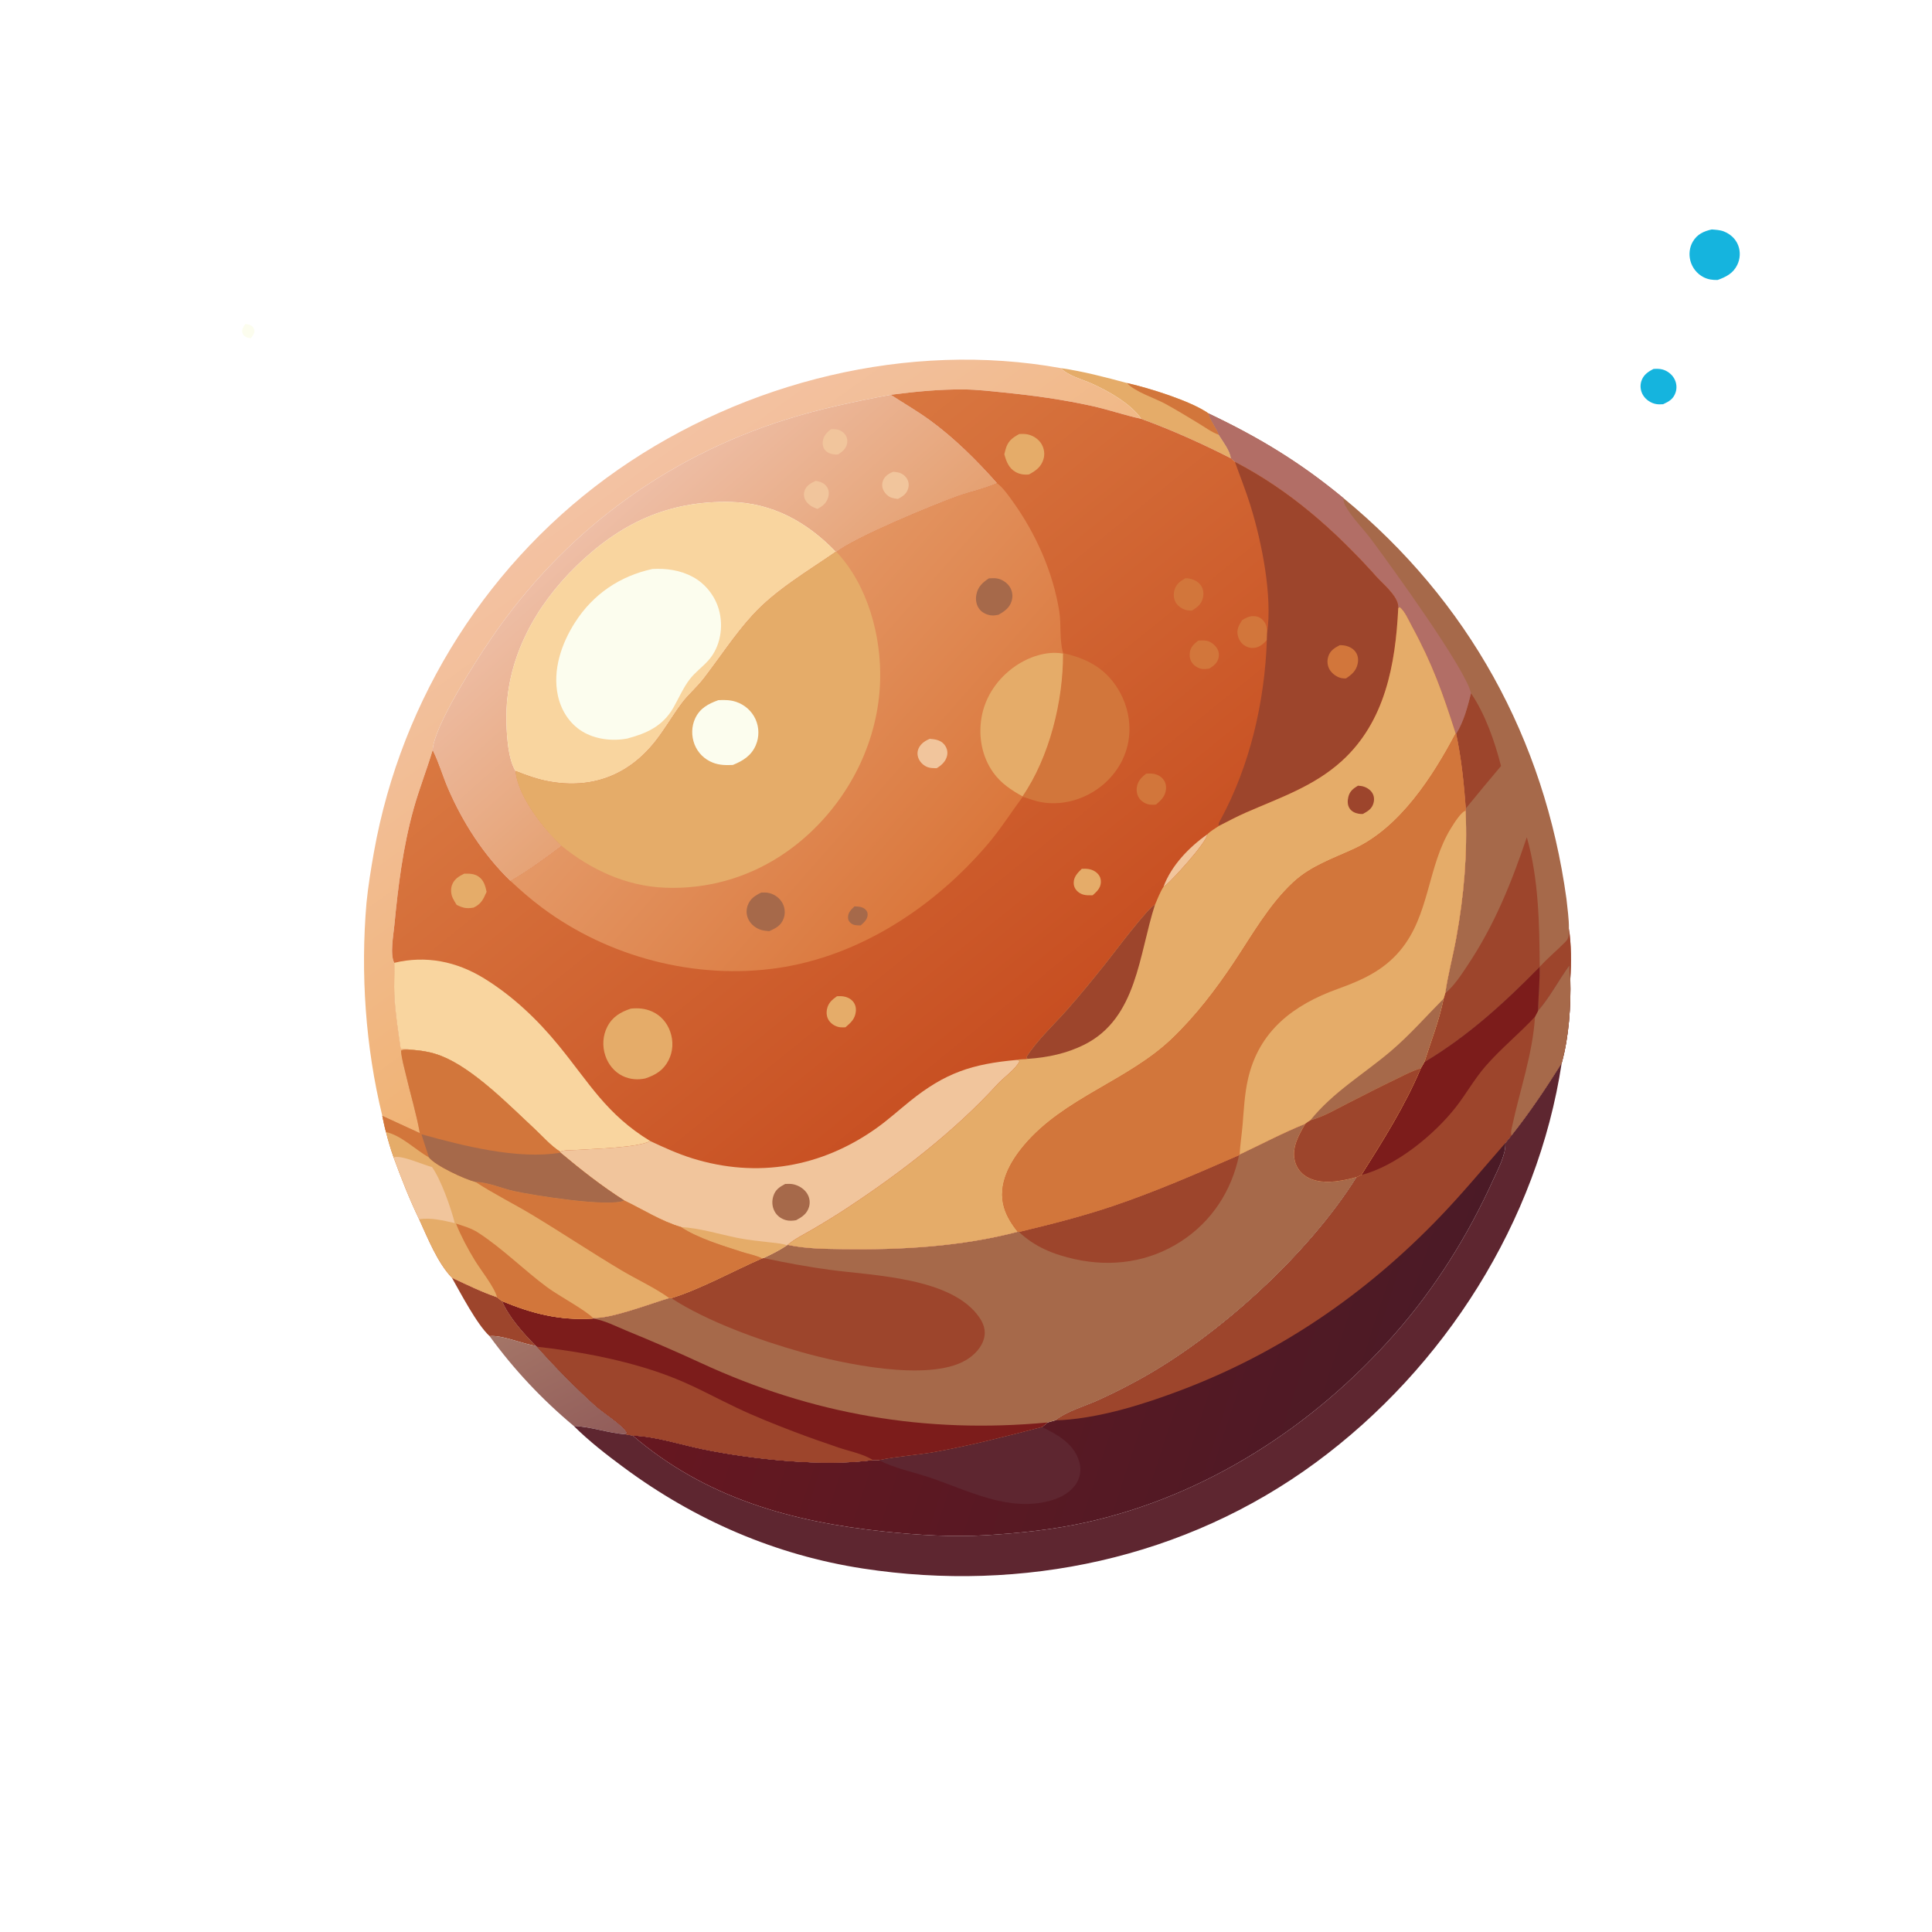 <?xml version="1.0" encoding="utf-8" ?>
<svg xmlns="http://www.w3.org/2000/svg" xmlns:xlink="http://www.w3.org/1999/xlink" width="1024" height="1024">
	<path fill="#FCFDEE" d="M130.02 171.725C130.983 171.816 132.161 172.026 133.012 172.512C134.059 173.111 134.708 173.998 134.831 175.216C134.988 176.778 133.788 178.136 132.919 179.305C132.102 179.182 131.128 179.034 130.384 178.646C129.303 178.082 128.609 177.219 128.388 176.008C128.108 174.474 129.259 172.961 130.02 171.725Z"/>
	<path fill="#15B4DE" d="M876.428 195.536C878.022 195.468 879.594 195.411 881.15 195.829C883.689 196.511 886.067 198.323 887.356 200.621C888.634 202.901 888.924 205.61 888.074 208.088C886.899 211.515 884.614 212.813 881.474 214.251C880.267 214.305 879.023 214.377 877.827 214.169C874.996 213.676 872.322 211.885 870.833 209.417C869.521 207.242 869.166 204.555 869.912 202.125C870.937 198.79 873.447 197.025 876.428 195.536Z"/>
	<path fill="#15B4DE" d="M907.243 121.617C909.377 121.786 911.632 121.873 913.645 122.66C917.127 124.023 919.984 126.606 921.307 130.142C922.549 133.46 922.329 137.224 920.786 140.404C918.607 144.893 914.843 146.791 910.393 148.384C907.733 148.471 905.249 148.135 902.858 146.888C899.441 145.107 896.94 141.97 895.945 138.248C895.032 134.835 895.447 131.089 897.258 128.032C899.567 124.135 902.983 122.573 907.243 121.617Z"/>
	<path fill="#E5AC69" d="M562.343 195.127C574.105 196.809 585.854 199.932 597.322 203.008C608.716 205.564 631.242 212.518 640.535 219.118C641.582 223.193 644.639 226.471 646.028 230.452C648.245 233.99 651.98 238.799 652.477 242.94C637.138 235.106 621.117 227.912 604.94 222.01C599.238 213.894 587.317 207.167 578.439 203.219C573.557 201.047 565.955 199.097 562.343 195.127Z"/>
	<path fill="#D2763B" d="M597.322 203.008C608.716 205.564 631.242 212.518 640.535 219.118C641.582 223.193 644.639 226.471 646.028 230.452C642.242 229.128 638.645 226.447 635.216 224.366C629.447 220.864 623.641 217.324 617.724 214.076C612.111 210.996 601.327 207.618 597.322 203.008Z"/>
	<defs>
		<linearGradient id="gradient_0" gradientUnits="userSpaceOnUse" x1="432.332" y1="445.991" x2="303.312" y2="267.208">
			<stop offset="0" stop-color="#F0B375"/>
			<stop offset="1" stop-color="#F3C2A3"/>
		</linearGradient>
	</defs>
	<path fill="url(#gradient_0)" d="M194.243 478.549C195.165 469.504 196.604 460.551 198.2 451.603C212.768 369.902 259.452 296.325 327.72 248.843C394.785 202.197 481.474 180.53 562.343 195.127C565.955 199.097 573.557 201.047 578.439 203.219C587.317 207.167 599.238 213.894 604.94 222.01C596.226 220.123 587.69 217.154 578.945 215.215C563.312 211.748 547.807 209.613 531.899 208.019C524.904 207.318 517.866 206.469 510.83 206.409C497.872 206.297 484.934 207.578 472.105 209.251C453.083 212.801 434.399 216.704 415.935 222.555C351.91 242.846 298.549 282.603 260.633 337.989C252.412 349.997 230.057 384.548 229.316 397.548C226.196 408.02 222.141 418.193 219.216 428.72C213.577 449.009 211.02 469.511 209.018 490.418C208.539 495.416 206.588 505.944 208.953 510.323L208.98 511.044C209.129 516.433 208.739 521.825 208.998 527.273C209.451 536.763 210.968 546.408 212.348 555.808C213.676 555.871 215.76 555.714 216.883 556.357C215.372 556.361 213.881 556.119 212.544 556.878C212.866 561.141 214.141 565.439 215.113 569.594C217.516 579.867 220.649 590.182 222.515 600.549L202.622 591.416C193.712 554.865 191.032 515.984 194.243 478.549Z"/>
	<path fill="#A6694A" d="M640.535 219.118C667.264 231.81 689.06 244.972 712.02 263.974C778.22 318.405 818.56 391.536 830.249 476.381C830.77 481.595 831.636 486.999 831.553 492.237C832.848 500.459 832.842 510.506 832.298 518.795C831.789 516.429 831.783 514.208 831.775 511.804C826.071 519.654 821.542 528.531 815.16 535.841C815.363 528.08 816.151 520.346 816.014 512.576C797.085 531.794 778.147 549.132 754.904 563.01C758.515 551.672 762.729 541.099 765.136 529.348L766.006 526.434C767.408 516.576 770.073 506.881 771.848 497.076C775.933 474.515 777.822 452.608 776.794 429.705L776.902 428.499C775.898 415.143 774.592 402.061 771.787 388.943L771.542 388.829C764.537 366.974 759.266 352.02 748.205 331.694C746.607 328.757 744.502 323.799 741.825 321.784L741.101 322.398C741.092 321.444 741.071 320.506 740.772 319.59C739.062 314.357 733.28 309.798 729.65 305.75C707.686 281.256 683.855 260.022 654.529 244.783L652.477 242.94C651.98 238.799 648.245 233.99 646.028 230.452C644.639 226.471 641.582 223.193 640.535 219.118Z"/>
	<path fill="#9D452C" d="M779.666 367.438C787.257 378.579 792.246 393.034 795.578 405.997C789.314 413.467 783.051 420.934 776.902 428.499C775.898 415.143 774.592 402.061 771.787 388.943C775.856 382.351 777.792 374.875 779.666 367.438Z"/>
	<path fill="#B26E66" d="M640.535 219.118C667.264 231.81 689.06 244.972 712.02 263.974C712.131 265.424 712.258 266.644 712.975 267.932C716.608 274.459 722.578 280.215 727.043 286.232C736.916 299.541 776.824 354.438 779.666 367.438C777.792 374.875 775.856 382.351 771.787 388.943L771.542 388.829C764.537 366.974 759.266 352.02 748.205 331.694C746.607 328.757 744.502 323.799 741.825 321.784L741.101 322.398C741.092 321.444 741.071 320.506 740.772 319.59C739.062 314.357 733.28 309.798 729.65 305.75C707.686 281.256 683.855 260.022 654.529 244.783L652.477 242.94C651.98 238.799 648.245 233.99 646.028 230.452C644.639 226.471 641.582 223.193 640.535 219.118Z"/>
	<path fill="#9D452C" d="M766.006 526.434C770.782 522.516 774.601 516.529 778.001 511.415C792.187 490.079 801.088 467.949 809.24 443.763C815.531 465.609 815.918 489.867 816.076 512.438C820.4 507.702 825.238 503.719 829.728 499.195C831.822 497.084 831.495 495.065 831.553 492.237C832.848 500.459 832.842 510.506 832.298 518.795C831.789 516.429 831.783 514.208 831.775 511.804C826.071 519.654 821.542 528.531 815.16 535.841C815.363 528.08 816.151 520.346 816.014 512.576C797.085 531.794 778.147 549.132 754.904 563.01C758.515 551.672 762.729 541.099 765.136 529.348L766.006 526.434Z"/>
	<defs>
		<linearGradient id="gradient_1" gradientUnits="userSpaceOnUse" x1="402.492" y1="365.432" x2="320.579" y2="273.03">
			<stop offset="0" stop-color="#E5A172"/>
			<stop offset="1" stop-color="#EEBEA6"/>
		</linearGradient>
	</defs>
	<path fill="url(#gradient_1)" d="M229.316 397.548C230.057 384.548 252.412 349.997 260.633 337.989C298.549 282.603 351.91 242.846 415.935 222.555C434.399 216.704 453.083 212.801 472.105 209.251C479.001 213.737 486.179 217.883 492.829 222.723C505.783 232.151 517.706 244.039 528.307 256C521.531 259.009 514.339 260.43 507.395 262.922C494.515 267.546 452.773 284.785 443.314 292.49L442.979 292.48C427.726 276.66 409.365 266.458 386.956 266.041C354.148 265.431 328.976 277.208 305.616 299.858C284.027 320.791 268.78 348.251 268.411 378.826C268.314 386.855 268.919 401.791 273.257 408.663C274.191 421.753 288.305 439.775 297.596 448.277C289.026 454.677 279.784 461.532 270.496 466.827C256.32 453.071 245.312 436.003 237.475 417.873C234.667 411.376 232.733 404.423 229.591 398.088L229.316 397.548Z"/>
	<path fill="#F1C59C" d="M440.406 227.479C441.283 227.461 442.167 227.433 443.041 227.533C444.909 227.745 446.766 228.754 447.904 230.264C448.924 231.618 449.295 233.271 448.996 234.936C448.481 237.804 446.528 239.339 444.23 240.86C443.731 240.907 443.77 240.914 443.172 240.903C441.011 240.863 438.787 240.301 437.333 238.593C436.264 237.338 435.884 235.656 436.08 234.041C436.451 230.988 438.121 229.34 440.406 227.479Z"/>
	<path fill="#F1C59C" d="M432.259 254.89C432.952 254.978 432.952 254.962 433.73 255.145C435.651 255.596 437.424 256.603 438.448 258.337C439.466 260.059 439.47 262.092 438.838 263.952C437.85 266.861 435.911 268.33 433.298 269.727C430.595 268.856 427.974 267.378 426.704 264.723C425.958 263.163 425.906 261.439 426.539 259.829C427.56 257.235 429.873 256.007 432.259 254.89Z"/>
	<path fill="#F1C59C" d="M473.445 250.044C474.306 250.13 475.178 250.216 476.024 250.4C477.953 250.819 479.677 252.02 480.705 253.711C481.689 255.33 481.859 257.122 481.342 258.934C480.534 261.768 478.41 263.136 475.948 264.453C474.893 264.304 473.793 264.169 472.768 263.87C470.903 263.326 469.171 261.68 468.305 259.975C467.427 258.247 467.328 256.474 468.039 254.661C468.957 252.321 471.196 250.875 473.445 250.044Z"/>
	<path fill="#F9D59F" d="M273.257 408.663C268.919 401.791 268.314 386.855 268.411 378.826C268.78 348.251 284.027 320.791 305.616 299.858C328.976 277.208 354.148 265.431 386.956 266.041C409.365 266.458 427.726 276.66 442.979 292.48C428.23 302.681 411.143 312.678 398.974 325.973C389.335 336.504 381.641 348.503 372.941 359.77C369.355 364.414 364.774 368.216 361.269 372.932C356.314 379.599 352.194 386.922 346.986 393.402C332.675 411.206 313.443 418.281 290.877 414.151C284.741 413.028 279.033 410.94 273.257 408.663Z"/>
	<path fill="#FCFDEE" d="M345.751 301.584C353.032 301.127 360.644 302.221 367.122 305.721C373.846 309.355 378.911 315.724 381.01 323.071C383.602 332.145 381.849 342.857 375.486 349.995C372.357 353.506 368.377 356.353 365.521 360.093C361.95 364.767 359.728 370.216 356.794 375.272C351.221 384.873 342.766 388.715 332.445 391.445C324.497 392.936 315.443 391.899 308.488 387.594C301.731 383.412 297.363 376.381 295.7 368.711C292.767 355.179 297.574 341.104 304.858 329.764C314.405 314.903 328.553 305.323 345.751 301.584Z"/>
	<path fill="#9D452C" d="M239.5 677.21C247.372 680.881 255.221 684.759 263.458 687.565L266.142 689.654C269.828 698.197 277.48 706.726 284.013 713.321C276.804 712.27 266.142 707.506 259.475 708.156C252.795 702.046 244.101 685.295 239.5 677.21Z"/>
	<defs>
		<linearGradient id="gradient_2" gradientUnits="userSpaceOnUse" x1="313.723" y1="767.953" x2="278.277" y2="699.547">
			<stop offset="0" stop-color="#925D5A"/>
			<stop offset="1" stop-color="#A47567"/>
		</linearGradient>
	</defs>
	<path fill="url(#gradient_2)" d="M259.475 708.156C266.142 707.506 276.804 712.27 284.013 713.321L284.593 713.787C294.5 724.904 304.856 735.462 315.941 745.413C319.699 748.787 330.475 755.517 332.342 759.535L331.677 760.209C322.339 759.576 313.523 756.183 304.115 755.8C287.332 741.787 272.342 725.852 259.475 708.156Z"/>
	<path fill="#5E2630" d="M827.735 563.442C814.973 647.46 765.578 725.005 697.394 775.171C628.217 826.068 541.984 844.312 457.513 831.374C411.058 824.258 368.374 805.715 330.648 777.822C321.445 771.017 312.245 763.882 304.115 755.8C313.523 756.183 322.339 759.576 331.677 760.209C332.907 760.408 334.119 760.622 335.337 760.885C373.836 793.853 419.032 806.534 468.652 811.742C486.634 813.63 504.901 814.793 522.973 813.672C540.584 812.58 558.175 810.755 575.426 806.942C639.142 792.859 696.188 755.938 739.07 707.239C760.674 682.705 777.915 655.094 791.403 625.366C793.883 619.9 798.233 611.872 797.853 605.846L801.113 601.803C810.855 589.523 819.413 576.717 827.735 563.442Z"/>
	<defs>
		<linearGradient id="gradient_3" gradientUnits="userSpaceOnUse" x1="749.4" y1="752.409" x2="381.602" y2="631.205">
			<stop offset="0" stop-color="#4B1A26"/>
			<stop offset="1" stop-color="#661720"/>
		</linearGradient>
	</defs>
	<path fill="url(#gradient_3)" d="M831.775 511.804C831.783 514.208 831.789 516.429 832.298 518.795C832.665 533.161 831.581 549.588 827.735 563.442C819.413 576.717 810.855 589.523 801.113 601.803L797.853 605.846C798.233 611.872 793.883 619.9 791.403 625.366C777.915 655.094 760.674 682.705 739.07 707.239C696.188 755.938 639.142 792.859 575.426 806.942C558.175 810.755 540.584 812.58 522.973 813.672C504.901 814.793 486.634 813.63 468.652 811.742C419.032 806.534 373.836 793.853 335.337 760.885C347.853 761.351 360.741 765.728 372.986 768.221C398.842 773.483 436.524 777.45 462.638 773.872L465.867 773.888C475.697 771.83 486.064 771.273 496.006 769.469C514.957 766.032 533.651 761.184 552.286 756.348C553.334 755.617 554.318 754.742 555.316 753.942L559.552 752.731C565.644 747.981 574.672 745.496 581.726 742.331C589.098 739.024 596.352 735.354 603.441 731.479C645.717 708.363 693.562 664.721 719.109 623.844L721.535 622.762C733.118 604.359 744.572 586.325 753.045 566.233L754.904 563.01C778.147 549.132 797.085 531.794 816.014 512.576C816.151 520.346 815.363 528.08 815.16 535.841C821.542 528.531 826.071 519.654 831.775 511.804Z"/>
	<path fill="#5E2630" d="M552.286 756.348C560.392 760.334 568.785 764.884 571.826 774.084C573.064 777.829 572.881 781.815 571.015 785.322C568.17 790.668 562.436 793.794 556.785 795.366C534.43 801.585 513.254 789.98 492.632 783.069C483.787 780.105 474.144 778.289 465.867 773.888C475.697 771.83 486.064 771.273 496.006 769.469C514.957 766.032 533.651 761.184 552.286 756.348Z"/>
	<path fill="#9D452C" d="M831.775 511.804C831.783 514.208 831.789 516.429 832.298 518.795C832.665 533.161 831.581 549.588 827.735 563.442C819.413 576.717 810.855 589.523 801.113 601.803L797.853 605.846C786.321 619.053 775.053 632.655 762.891 645.283C723.863 685.808 678.508 716.972 625.844 736.873C606.44 744.206 584.243 751.196 563.42 752.64C562.124 752.73 560.851 752.76 559.552 752.731C565.644 747.981 574.672 745.496 581.726 742.331C589.098 739.024 596.352 735.354 603.441 731.479C645.717 708.363 693.562 664.721 719.109 623.844L721.535 622.762C733.118 604.359 744.572 586.325 753.045 566.233L754.904 563.01C778.147 549.132 797.085 531.794 816.014 512.576C816.151 520.346 815.363 528.08 815.16 535.841C821.542 528.531 826.071 519.654 831.775 511.804Z"/>
	<path fill="#A6694A" d="M831.775 511.804C831.783 514.208 831.789 516.429 832.298 518.795C832.665 533.161 831.581 549.588 827.735 563.442C819.413 576.717 810.855 589.523 801.113 601.803C800.561 600.318 801.176 598.268 801.502 596.746C805.649 577.404 812.307 558.796 813.597 538.853L815.16 535.841C821.542 528.531 826.071 519.654 831.775 511.804Z"/>
	<path fill="#7C1C1B" d="M816.014 512.576C816.151 520.346 815.363 528.08 815.16 535.841L813.597 538.853C805.161 547.975 795.373 555.841 787.246 565.231C781.464 571.911 777.141 579.711 771.729 586.668C760.351 601.296 739.829 618.172 721.535 622.762C733.118 604.359 744.572 586.325 753.045 566.233L754.904 563.01C778.147 549.132 797.085 531.794 816.014 512.576Z"/>
	<path fill="#A6694A" d="M657.023 611.89C668.682 606.386 679.889 600.431 691.879 595.6C688.426 601.559 684.579 608.125 686.315 615.3C687.175 618.857 689.416 621.832 692.554 623.704C700.183 628.256 711.046 626.028 719.109 623.844C693.562 664.721 645.717 708.363 603.441 731.479C596.352 735.354 589.098 739.024 581.726 742.331C574.672 745.496 565.644 747.981 559.552 752.731L555.316 753.942C554.318 754.742 553.334 755.617 552.286 756.348C533.651 761.184 514.957 766.032 496.006 769.469C486.064 771.273 475.697 771.83 465.867 773.888L462.638 773.872C436.524 777.45 398.842 773.483 372.986 768.221C360.741 765.728 347.853 761.351 335.337 760.885C334.119 760.622 332.907 760.408 331.677 760.209L332.342 759.535C330.475 755.517 319.699 748.787 315.941 745.413C304.856 735.462 294.5 724.904 284.593 713.787L284.013 713.321C277.48 706.726 269.828 698.197 266.142 689.654C282.187 696.28 296.616 699.94 314.065 698.874L314.266 698.485C323.377 699.199 345.046 690.851 354.704 687.99L355.788 688.051C371.093 683.378 388.899 673.527 403.956 666.946L404.686 666.79C408.944 664.788 413.218 662.636 417.132 660.019L417.478 659.803C426.927 661.863 437.1 661.925 446.74 662.073C477.54 662.546 509.55 660.716 539.459 652.855L540.089 652.965C556.867 648.93 573.516 644.738 589.887 639.211C612.574 631.551 634.788 621.85 656.725 612.264L657.023 611.89Z"/>
	<path fill="#9D452C" d="M656.725 612.264C652.782 631.144 642.35 647.316 626.009 657.926C609.079 668.92 589.37 671.696 569.804 667.411C558.657 664.971 548.456 660.925 540.089 652.965C556.867 648.93 573.516 644.738 589.887 639.211C612.574 631.551 634.788 621.85 656.725 612.264Z"/>
	<path fill="#9D452C" d="M404.686 666.79C416.507 669.284 428.166 671.489 440.15 673.082C463.37 676.167 504.71 677.118 519.157 698.385C521.299 701.538 522.524 705.084 521.663 708.895C520.487 714.099 516.407 718.284 511.936 720.914C492.003 732.637 446.262 722.707 424.594 716.597C402.69 710.421 374.843 700.439 355.788 688.051C371.093 683.378 388.899 673.527 403.956 666.946L404.686 666.79Z"/>
	<path fill="#7C1C1B" d="M266.142 689.654C282.187 696.28 296.616 699.94 314.065 698.874C319.942 699.554 326.64 703.079 332.133 705.323C345.453 710.766 358.502 716.409 371.561 722.439C430.634 749.715 490.477 759.992 555.316 753.942C554.318 754.742 553.334 755.617 552.286 756.348C533.651 761.184 514.957 766.032 496.006 769.469C486.064 771.273 475.697 771.83 465.867 773.888L462.638 773.872C436.524 777.45 398.842 773.483 372.986 768.221C360.741 765.728 347.853 761.351 335.337 760.885C334.119 760.622 332.907 760.408 331.677 760.209L332.342 759.535C330.475 755.517 319.699 748.787 315.941 745.413C304.856 735.462 294.5 724.904 284.593 713.787L284.013 713.321C277.48 706.726 269.828 698.197 266.142 689.654Z"/>
	<path fill="#9D452C" d="M284.593 713.787C308.807 716.489 335.633 721.616 358.252 730.801C369.281 735.28 379.807 741.1 390.559 746.196C400.417 750.869 410.566 754.905 420.757 758.787C428.617 761.781 436.563 764.583 444.533 767.272C450.133 769.162 457.708 770.622 462.638 773.872C436.524 777.45 398.842 773.483 372.986 768.221C360.741 765.728 347.853 761.351 335.337 760.885C334.119 760.622 332.907 760.408 331.677 760.209L332.342 759.535C330.475 755.517 319.699 748.787 315.941 745.413C304.856 735.462 294.5 724.904 284.593 713.787Z"/>
	<defs>
		<linearGradient id="gradient_4" gradientUnits="userSpaceOnUse" x1="564.907" y1="541.552" x2="362.949" y2="292.068">
			<stop offset="0" stop-color="#C74E21"/>
			<stop offset="1" stop-color="#D97841"/>
		</linearGradient>
	</defs>
	<path fill="url(#gradient_4)" d="M472.105 209.251C484.934 207.578 497.872 206.297 510.83 206.409C517.866 206.469 524.904 207.318 531.899 208.019C547.807 209.613 563.312 211.748 578.945 215.215C587.69 217.154 596.226 220.123 604.94 222.01C621.117 227.912 637.138 235.106 652.477 242.94L654.529 244.783C683.855 260.022 707.686 281.256 729.65 305.75C733.28 309.798 739.062 314.357 740.772 319.59C741.071 320.506 741.092 321.444 741.101 322.398L741.825 321.784C744.502 323.799 746.607 328.757 748.205 331.694C759.266 352.02 764.537 366.974 771.542 388.829L771.787 388.943C774.592 402.061 775.898 415.143 776.902 428.499L776.794 429.705C777.822 452.608 775.933 474.515 771.848 497.076C770.073 506.881 767.408 516.576 766.006 526.434L765.136 529.348C762.729 541.099 758.515 551.672 754.904 563.01L753.045 566.233C744.572 586.325 733.118 604.359 721.535 622.762L719.109 623.844C711.046 626.028 700.183 628.256 692.554 623.704C689.416 621.832 687.175 618.857 686.315 615.3C684.579 608.125 688.426 601.559 691.879 595.6C679.889 600.431 668.682 606.386 657.023 611.89L656.725 612.264C634.788 621.85 612.574 631.551 589.887 639.211C573.516 644.738 556.867 648.93 540.089 652.965L539.459 652.855C509.55 660.716 477.54 662.546 446.74 662.073C437.1 661.925 426.927 661.863 417.478 659.803L417.132 660.019C413.218 662.636 408.944 664.788 404.686 666.79L403.956 666.946C388.899 673.527 371.093 683.378 355.788 688.051L354.704 687.99C345.046 690.851 323.377 699.199 314.266 698.485L314.065 698.874C296.616 699.94 282.187 696.28 266.142 689.654L263.458 687.565C255.221 684.759 247.372 680.881 239.5 677.21C231.879 669.259 226.737 656.256 222.18 646.267C217.015 635.541 212.737 624.613 208.633 613.444C207.022 609.004 205.76 604.576 204.59 600.008C203.791 597.202 203.253 594.266 202.622 591.416L222.515 600.549C220.649 590.182 217.516 579.867 215.113 569.594C214.141 565.439 212.866 561.141 212.544 556.878C213.881 556.119 215.372 556.361 216.883 556.357C215.76 555.714 213.676 555.871 212.348 555.808C210.968 546.408 209.451 536.763 208.998 527.273C208.739 521.825 209.129 516.433 208.98 511.044L208.953 510.323C206.588 505.944 208.539 495.416 209.018 490.418C211.02 469.511 213.577 449.009 219.216 428.72C222.141 418.193 226.196 408.02 229.316 397.548L229.591 398.088C232.733 404.423 234.667 411.376 237.475 417.873C245.312 436.003 256.32 453.071 270.496 466.827C279.784 461.532 289.026 454.677 297.596 448.277C288.305 439.775 274.191 421.753 273.257 408.663C279.033 410.94 284.741 413.028 290.877 414.151C313.443 418.281 332.675 411.206 346.986 393.402C352.194 386.922 356.314 379.599 361.269 372.932C364.774 368.216 369.355 364.414 372.941 359.77C381.641 348.503 389.335 336.504 398.974 325.973C411.143 312.678 428.23 302.681 442.979 292.48L443.314 292.49C452.773 284.785 494.515 267.546 507.395 262.922C514.339 260.43 521.531 259.009 528.307 256C517.706 244.039 505.783 232.151 492.829 222.723C486.179 217.883 479.001 213.737 472.105 209.251Z"/>
	<path fill="#F1C59C" d="M639.95 442.181C639.27 446.847 621.815 465.893 617.799 469.24C617.28 469.672 617.196 469.698 616.689 469.988C620.773 458.78 630.356 448.907 639.95 442.181Z"/>
	<path fill="#E5AC69" d="M573.364 460.487C573.937 460.465 574.509 460.447 575.083 460.452C577.676 460.477 580.118 461.228 581.918 463.193C583.059 464.44 583.581 465.995 583.481 467.678C583.297 470.792 581.353 472.526 579.169 474.498L578.606 474.523C575.643 474.635 573.041 474.412 570.83 472.193C569.663 471.022 569.064 469.556 569.082 467.907C569.119 464.653 571.173 462.614 573.364 460.487Z"/>
	<path fill="#D2763B" d="M635.077 339.525C636.513 339.465 638.102 339.39 639.524 339.616C641.447 339.922 643.53 341.536 644.666 343.062C645.847 344.65 646.289 346.495 645.915 348.442C645.363 351.31 643.369 352.864 641.027 354.334C639.822 354.558 638.473 354.692 637.248 354.557C635.338 354.346 633.299 353.17 632.106 351.677C630.835 350.085 630.362 348.044 630.603 346.04C630.971 342.988 632.777 341.337 635.077 339.525Z"/>
	<path fill="#E5AC69" d="M443.622 528.026C444.254 527.997 444.875 527.971 445.507 527.988C447.924 528.05 450.325 528.815 451.977 530.666C453.287 532.133 453.787 534.027 453.621 535.965C453.277 539.978 450.979 542.051 448.104 544.483C447.24 544.52 446.358 544.563 445.495 544.49C443.192 544.296 440.752 542.903 439.429 541.011C438.174 539.216 437.891 537.02 438.313 534.903C438.97 531.613 440.988 529.869 443.622 528.026Z"/>
	<path fill="#D2763B" d="M607.522 410.028C608.187 409.995 608.842 409.967 609.508 409.975C612.114 410.007 614.551 410.777 616.325 412.786C617.654 414.29 618.173 416.214 618.009 418.193C617.695 421.988 615.45 424.116 612.702 426.444C611.783 426.502 610.858 426.572 609.938 426.508C607.726 426.355 605.578 425.244 604.161 423.535C602.747 421.831 602.246 419.603 602.531 417.433C602.979 414.026 604.924 412.049 607.522 410.028Z"/>
	<path fill="#D2763B" d="M628.218 306.516C628.924 306.501 628.939 306.482 629.75 306.569C632.269 306.841 634.972 308.117 636.459 310.22C637.83 312.159 638.092 314.51 637.585 316.791C636.82 320.228 634.642 321.773 631.825 323.606C631.053 323.602 630.269 323.617 629.502 323.5C627.061 323.128 624.599 321.61 623.281 319.512C622.041 317.541 621.869 315.18 622.433 312.957C623.263 309.687 625.418 308.119 628.218 306.516Z"/>
	<path fill="#D2763B" d="M658.311 328.719C660.139 327.585 661.977 326.572 664.186 326.553C666.079 326.537 667.853 327.113 669.185 328.507C671.338 330.761 671.562 332.635 671.593 335.677L671.469 339.175C670.173 340.795 668.42 342.313 666.437 342.999C664.349 343.721 662.09 343.51 660.158 342.44C658.064 341.279 656.734 339.355 656.122 337.069C655.239 333.77 656.626 331.465 658.311 328.719Z"/>
	<path fill="#E5AC69" d="M246.047 463.066C248.704 462.997 251.311 463.026 253.599 464.57C256.413 466.47 257.237 469.521 257.909 472.663C256.193 476.636 255.013 479.175 250.975 481.072C247.129 481.666 245.545 481.306 242.046 479.615C241.3 478.441 240.538 477.232 239.948 475.971C238.987 473.921 238.795 471.173 239.584 469.039C240.715 465.982 243.239 464.397 246.047 463.066Z"/>
	<path fill="#E5AC69" d="M540.176 230.056C541.748 229.966 543.348 229.924 544.894 230.287C547.815 230.972 550.575 232.835 552.085 235.45C553.469 237.848 553.848 240.704 553.065 243.367C551.854 247.486 549.004 249.496 545.394 251.462C542.938 251.767 540.562 251.397 538.371 250.209C534.688 248.212 533.338 244.542 532.312 240.757C532.501 239.93 532.707 239.109 532.936 238.291C534.173 233.872 536.289 232.218 540.176 230.056Z"/>
	<path fill="#E5AC69" d="M334.301 534.607C338.287 534.157 342.069 534.515 345.762 536.191C350.269 538.237 353.54 542.068 355.196 546.702C356.993 551.733 356.778 557.248 354.318 562.021C351.582 567.331 347.452 569.771 342.021 571.592C337.938 572.474 333.832 572.115 330.039 570.297C325.592 568.166 322.375 564.122 320.827 559.485C319.156 554.477 319.451 548.955 321.863 544.237C324.592 538.902 328.846 536.443 334.301 534.607Z"/>
	<path fill="#D2763B" d="M563.474 346.137C575.741 348.987 585.343 353.747 592.267 364.7C597.944 373.679 600.087 384.723 597.63 395.106C595.183 405.445 588.43 414.156 579.415 419.673C570.675 425.021 559.71 427.205 549.703 424.692C547.112 424.042 544.612 422.976 542.04 422.345L541.956 422.084C556.242 401.292 563.596 371.398 563.413 346.421L563.474 346.137Z"/>
	<path fill="#F9D59F" d="M208.953 510.323C225.763 506.268 242.002 509.574 256.622 518.586C271.783 527.931 284.842 540.353 296.079 554.097C312.548 574.24 321.355 590.557 344.655 604.797C337.62 608.425 314.454 608.835 305.518 609.502C302.975 609.692 299.127 609.437 296.86 610.401C291.9 607.282 287.667 602.339 283.352 598.335C269.894 585.85 251.196 566.59 234.062 559.744C228.484 557.515 222.849 556.665 216.883 556.357C215.76 555.714 213.676 555.871 212.348 555.808C210.968 546.408 209.451 536.763 208.998 527.273C208.739 521.825 209.129 516.433 208.98 511.044L208.953 510.323Z"/>
	<path fill="#F1C59C" d="M344.655 604.797C351.969 608.216 359.251 611.548 366.98 613.952C401.307 624.63 435.414 618.672 464.535 597.95C470.633 593.611 476.28 588.509 482.102 583.803C500.919 568.593 515.219 563.895 539.081 561.764L540.466 562.275C538.403 566.745 532.118 570.905 528.724 574.623C505.837 599.692 477.354 621.55 449.016 640.252C442.985 644.232 436.807 648.002 430.569 651.647C426.209 654.194 421.339 656.532 417.478 659.803L417.132 660.019C413.218 662.636 408.944 664.788 404.686 666.79L403.956 666.946C400.784 665.345 396.693 664.631 393.269 663.515C382.882 660.131 370.143 656.35 360.976 650.376C350.446 647.317 340.701 641.005 330.854 636.301C318.857 628.659 307.924 620.062 297.026 610.935L296.86 610.401C299.127 609.437 302.975 609.692 305.518 609.502C314.454 608.835 337.62 608.425 344.655 604.797Z"/>
	<path fill="#E5AC69" d="M360.976 650.376C370.762 650.892 381.046 654.109 390.688 656.072C396.741 657.305 402.928 657.862 409.058 658.585C411.705 658.897 414.61 659.118 417.132 660.019C413.218 662.636 408.944 664.788 404.686 666.79L403.956 666.946C400.784 665.345 396.693 664.631 393.269 663.515C382.882 660.131 370.143 656.35 360.976 650.376Z"/>
	<path fill="#A6694A" d="M416.186 627.507C417.765 627.459 419.355 627.386 420.897 627.791C423.787 628.55 426.527 630.343 428.015 632.98C429.173 635.032 429.458 637.429 428.798 639.692C427.734 643.335 425.124 645.041 421.948 646.738C420.143 647.06 418.144 647.18 416.371 646.649C413.829 645.889 411.756 644.332 410.508 641.971C409.202 639.498 409.035 636.604 409.882 633.957C410.98 630.525 413.126 629.136 416.186 627.507Z"/>
	<path fill="#9D452C" d="M654.529 244.783C683.855 260.022 707.686 281.256 729.65 305.75C733.28 309.798 739.062 314.357 740.772 319.59C741.071 320.506 741.092 321.444 741.101 322.398C739.635 352.062 734.212 382.497 711.11 403.42C696.326 416.81 678.396 422.787 660.505 430.62C655.526 432.8 650.801 435.328 645.971 437.804C645.568 436.411 646.356 435.526 646.986 434.362C662.588 405.509 670.325 371.879 671.469 339.175L671.593 335.677C674.491 315.72 668.764 287.32 662.779 267.999C660.355 260.172 657.265 252.511 654.529 244.783Z"/>
	<path fill="#D2763B" d="M710.137 341.944C710.694 341.963 711.252 341.973 711.806 342.026C714.306 342.266 716.909 343.392 718.43 345.459C719.807 347.329 720.076 349.64 719.58 351.867C718.745 355.613 716.449 357.556 713.383 359.589C712.599 359.585 711.783 359.579 711.013 359.42C708.524 358.907 705.959 357.024 704.693 354.835C703.488 352.754 703.308 350.282 704.007 348.002C704.983 344.819 707.332 343.395 710.137 341.944Z"/>
	<path fill="#E5AC69" d="M222.515 600.549C220.649 590.182 217.516 579.867 215.113 569.594C214.141 565.439 212.866 561.141 212.544 556.878C213.881 556.119 215.372 556.361 216.883 556.357C222.849 556.665 228.484 557.515 234.062 559.744C251.196 566.59 269.894 585.85 283.352 598.335C287.667 602.339 291.9 607.282 296.86 610.401L297.026 610.935C307.924 620.062 318.857 628.659 330.854 636.301C340.701 641.005 350.446 647.317 360.976 650.376C370.143 656.35 382.882 660.131 393.269 663.515C396.693 664.631 400.784 665.345 403.956 666.946C388.899 673.527 371.093 683.378 355.788 688.051L354.704 687.99C345.046 690.851 323.377 699.199 314.266 698.485L314.065 698.874C296.616 699.94 282.187 696.28 266.142 689.654L263.458 687.565C255.221 684.759 247.372 680.881 239.5 677.21C231.879 669.259 226.737 656.256 222.18 646.267C217.015 635.541 212.737 624.613 208.633 613.444C207.022 609.004 205.76 604.576 204.59 600.008C203.791 597.202 203.253 594.266 202.622 591.416L222.515 600.549Z"/>
	<path fill="#F1C59C" d="M208.633 613.444C212.605 611.959 224.461 617.474 228.986 618.578C233.799 625.358 238.946 640.05 241.056 648.284C235.298 646.955 228.075 645.171 222.18 646.267C217.015 635.541 212.737 624.613 208.633 613.444Z"/>
	<path fill="#D2763B" d="M241.668 648.517C245.68 649.824 249.765 650.957 253.336 653.264C266.276 661.627 277.586 673.067 290.003 682.276C296.021 686.738 310.013 694.199 314.266 698.485L314.065 698.874C296.616 699.94 282.187 696.28 266.142 689.654L263.458 687.565C261.984 682.087 254.847 673.236 251.657 667.998C247.8 661.666 244.463 655.39 241.668 648.517Z"/>
	<path fill="#D2763B" d="M252.015 626.449C258.806 626.566 265.716 629.796 272.346 631.262C282.778 633.569 322.584 639.931 330.854 636.301C340.701 641.005 350.446 647.317 360.976 650.376C370.143 656.35 382.882 660.131 393.269 663.515C396.693 664.631 400.784 665.345 403.956 666.946C388.899 673.527 371.093 683.378 355.788 688.051L354.704 687.99C346.888 682.41 337.48 678.147 329.187 673.198C313.481 663.825 298.246 653.679 282.586 644.214C272.473 638.1 261.929 632.93 252.015 626.449Z"/>
	<path fill="#D2763B" d="M222.515 600.549C220.649 590.182 217.516 579.867 215.113 569.594C214.141 565.439 212.866 561.141 212.544 556.878C213.881 556.119 215.372 556.361 216.883 556.357C222.849 556.665 228.484 557.515 234.062 559.744C251.196 566.59 269.894 585.85 283.352 598.335C287.667 602.339 291.9 607.282 296.86 610.401L297.026 610.935C307.924 620.062 318.857 628.659 330.854 636.301C322.584 639.931 282.778 633.569 272.346 631.262C265.716 629.796 258.806 626.566 252.015 626.449C246.407 625.071 230.933 617.919 227.367 613.484C220.153 609.353 212.711 601.801 204.59 600.008C203.791 597.202 203.253 594.266 202.622 591.416L222.515 600.549Z"/>
	<path fill="#A6694A" d="M223.38 601.184C245.049 607.208 274.59 614.773 297.026 610.935C307.924 620.062 318.857 628.659 330.854 636.301C322.584 639.931 282.778 633.569 272.346 631.262C265.716 629.796 258.806 626.566 252.015 626.449C246.407 625.071 230.933 617.919 227.367 613.484C225.974 609.406 224.695 605.288 223.38 601.184Z"/>
	<path fill="#E5AC69" d="M741.101 322.398L741.825 321.784C744.502 323.799 746.607 328.757 748.205 331.694C759.266 352.02 764.537 366.974 771.542 388.829C759.39 411.792 742.039 438.714 717.773 449.947C706.421 455.202 694.867 458.991 685.504 467.683C672.71 479.56 663.684 495.731 654.069 510.164C644.524 524.49 633.789 538.508 621.347 550.445C597.945 572.898 564.152 581.801 542.886 606.956C535.222 616.022 528.565 627.948 532.244 640.132C533.64 644.757 536.41 649.149 539.459 652.855C509.55 660.716 477.54 662.546 446.74 662.073C437.1 661.925 426.927 661.863 417.478 659.803C421.339 656.532 426.209 654.194 430.569 651.647C436.807 648.002 442.985 644.232 449.016 640.252C477.354 621.55 505.837 599.692 528.724 574.623C532.118 570.905 538.403 566.745 540.466 562.275L539.081 561.764C540.823 561.28 542.969 561.552 544.838 561.2C544.1 560.84 544.394 561.124 544.029 560.282C544.106 560.157 544.182 560.031 544.262 559.908C549.787 551.272 558.146 543.528 564.994 535.865C572.305 527.685 579.111 519.205 585.988 510.669C589.449 506.374 608.957 480.281 612.155 479.563C613.569 476.362 614.799 472.936 616.689 469.988C617.196 469.698 617.28 469.672 617.799 469.24C621.815 465.893 639.27 446.847 639.95 442.181C641.462 440.557 644.115 439.089 645.971 437.804C650.801 435.328 655.526 432.8 660.505 430.62C678.396 422.787 696.326 416.81 711.11 403.42C734.212 382.497 739.635 352.062 741.101 322.398Z"/>
	<path fill="#9D452C" d="M719.752 416.432C720.33 416.47 720.909 416.512 721.482 416.602C723.723 416.955 726.064 418.263 727.295 420.207C728.351 421.876 728.492 423.821 727.964 425.702C727.111 428.745 724.981 429.961 722.364 431.409C721.655 431.461 720.807 431.419 720.098 431.292C718.305 430.972 716.5 430.173 715.427 428.648C714.107 426.771 714.132 424.453 714.669 422.304C715.409 419.342 717.242 417.942 719.752 416.432Z"/>
	<path fill="#9D452C" d="M544.838 561.2C544.1 560.84 544.394 561.124 544.029 560.282C544.106 560.157 544.182 560.031 544.262 559.908C549.787 551.272 558.146 543.528 564.994 535.865C572.305 527.685 579.111 519.205 585.988 510.669C589.449 506.374 608.957 480.281 612.155 479.563C603.592 505.916 602.696 539.59 574.81 553.639C565.465 558.346 555.232 560.518 544.838 561.2Z"/>
	<path fill="#D2763B" d="M771.542 388.829L771.787 388.943C774.592 402.061 775.898 415.143 776.902 428.499L776.794 429.705C777.822 452.608 775.933 474.515 771.848 497.076C770.073 506.881 767.408 516.576 766.006 526.434L765.136 529.348C762.729 541.099 758.515 551.672 754.904 563.01L753.045 566.233C744.572 586.325 733.118 604.359 721.535 622.762L719.109 623.844C711.046 626.028 700.183 628.256 692.554 623.704C689.416 621.832 687.175 618.857 686.315 615.3C684.579 608.125 688.426 601.559 691.879 595.6C679.889 600.431 668.682 606.386 657.023 611.89L656.725 612.264C634.788 621.85 612.574 631.551 589.887 639.211C573.516 644.738 556.867 648.93 540.089 652.965L539.459 652.855C536.41 649.149 533.64 644.757 532.244 640.132C528.565 627.948 535.222 616.022 542.886 606.956C564.152 581.801 597.945 572.898 621.347 550.445C633.789 538.508 644.524 524.49 654.069 510.164C663.684 495.731 672.71 479.56 685.504 467.683C694.867 458.991 706.421 455.202 717.773 449.947C742.039 438.714 759.39 411.792 771.542 388.829Z"/>
	<path fill="#E5AC69" d="M657.023 611.89C657.308 606.649 658.18 601.312 658.61 596.053C659.26 588.091 659.657 580.003 661.401 572.189C667.127 546.521 685.414 532.637 709.121 524.107C721.813 519.54 733.037 514.52 741.945 503.984C757.916 485.093 756.435 459.225 769.127 438.832C770.491 436.64 774.402 430.267 776.794 429.705C777.822 452.608 775.933 474.515 771.848 497.076C770.073 506.881 767.408 516.576 766.006 526.434L765.136 529.348C762.729 541.099 758.515 551.672 754.904 563.01L753.045 566.233C744.572 586.325 733.118 604.359 721.535 622.762L719.109 623.844C711.046 626.028 700.183 628.256 692.554 623.704C689.416 621.832 687.175 618.857 686.315 615.3C684.579 608.125 688.426 601.559 691.879 595.6C679.889 600.431 668.682 606.386 657.023 611.89Z"/>
	<path fill="#A6694A" d="M765.136 529.348C762.729 541.099 758.515 551.672 754.904 563.01L753.045 566.233C748.778 567.43 744.615 569.68 740.628 571.599C731.842 575.828 723.163 580.266 714.478 584.697C708.039 587.981 701.534 591.861 694.525 593.765C706.512 578.828 722.725 569.393 737.121 557.168C747.27 548.549 755.775 538.736 765.136 529.348Z"/>
	<path fill="#9D452C" d="M694.525 593.765C701.534 591.861 708.039 587.981 714.478 584.697C723.163 580.266 731.842 575.828 740.628 571.599C744.615 569.68 748.778 567.43 753.045 566.233C744.572 586.325 733.118 604.359 721.535 622.762L719.109 623.844C711.046 626.028 700.183 628.256 692.554 623.704C689.416 621.832 687.175 618.857 686.315 615.3C684.579 608.125 688.426 601.559 691.879 595.6C692.728 594.917 693.608 594.35 694.525 593.765Z"/>
	<defs>
		<linearGradient id="gradient_5" gradientUnits="userSpaceOnUse" x1="511.067" y1="459.926" x2="380.421" y2="344.669">
			<stop offset="0" stop-color="#DA773C"/>
			<stop offset="1" stop-color="#E49866"/>
		</linearGradient>
	</defs>
	<path fill="url(#gradient_5)" d="M528.307 256C531.505 258.305 534.496 262.606 536.802 265.818C548.999 282.806 558.092 303.187 561.418 323.909C562.568 331.073 561.426 339.275 563.474 346.137L563.413 346.421C563.596 371.398 556.242 401.292 541.956 422.084L542.04 422.345C535.821 430.703 530.336 439.442 523.567 447.393C495.365 480.52 455.785 506.742 412.165 513.08C368.584 519.412 322.323 507.289 287.131 480.956C281.3 476.592 275.798 471.816 270.496 466.827C279.784 461.532 289.026 454.677 297.596 448.277C288.305 439.775 274.191 421.753 273.257 408.663C279.033 410.94 284.741 413.028 290.877 414.151C313.443 418.281 332.675 411.206 346.986 393.402C352.194 386.922 356.314 379.599 361.269 372.932C364.774 368.216 369.355 364.414 372.941 359.77C381.641 348.503 389.335 336.504 398.974 325.973C411.143 312.678 428.23 302.681 442.979 292.48L443.314 292.49C452.773 284.785 494.515 267.546 507.395 262.922C514.339 260.43 521.531 259.009 528.307 256Z"/>
	<path fill="#A6694A" d="M452.897 480.397C454.965 480.471 457.047 480.541 458.669 482.011C459.597 482.852 459.975 483.898 459.848 485.139C459.601 487.541 457.852 488.966 456.199 490.5C454.519 490.482 452.613 490.526 451.192 489.47C450.179 488.718 449.564 487.832 449.479 486.541C449.298 483.782 451.091 482.136 452.897 480.397Z"/>
	<path fill="#F1C59C" d="M492.805 391.586C493.465 391.645 494.122 391.715 494.778 391.805C497.254 392.147 499.353 392.962 500.841 395.073C502.009 396.731 502.409 398.672 501.941 400.651C501.233 403.643 498.97 405.657 496.441 407.178C494.921 407.125 493.244 407.163 491.794 406.655C489.733 405.932 487.921 404.288 486.988 402.317C486.17 400.588 486.051 398.617 486.798 396.842C487.9 394.223 490.274 392.637 492.805 391.586Z"/>
	<path fill="#A6694A" d="M524.149 306.54C525.56 306.481 527.073 306.354 528.469 306.593C531.151 307.053 533.895 308.915 535.308 311.235C536.633 313.409 536.926 316.042 536.207 318.473C535.112 322.174 532.417 324.018 529.23 325.845C528.138 326.045 527.011 326.263 525.897 326.207C523.376 326.079 520.717 324.89 519.135 322.89C517.465 320.78 516.99 317.929 517.466 315.323C518.245 311.049 520.658 308.826 524.149 306.54Z"/>
	<path fill="#A6694A" d="M403.535 473.068C404.984 473.032 406.5 472.995 407.909 473.383C410.819 474.184 413.445 476.152 414.825 478.86C416.086 481.334 416.291 484.214 415.335 486.821C413.945 490.614 411.186 491.972 407.744 493.534C406.416 493.416 405.045 493.318 403.755 492.97C400.877 492.193 398.218 490.215 396.815 487.564C395.572 485.218 395.381 482.494 396.263 479.997C397.545 476.368 400.2 474.626 403.535 473.068Z"/>
	<path fill="#E5AC69" d="M541.956 422.084C535.918 418.726 530.542 415.189 526.467 409.488C520.441 401.057 518.498 390.441 520.229 380.291C522.137 369.099 528.892 359.43 538.159 353.049C545.196 348.202 554.808 344.839 563.413 346.421C563.596 371.398 556.242 401.292 541.956 422.084Z"/>
	<path fill="#E5AC69" d="M442.979 292.48L443.314 292.49C459.946 310.172 467.195 337.146 466.488 360.912C465.575 391.588 451.537 420.703 429.163 441.553C408.07 461.209 381.303 471.615 352.387 470.496C332.021 469.708 313.229 461.023 297.596 448.277C288.305 439.775 274.191 421.753 273.257 408.663C279.033 410.94 284.741 413.028 290.877 414.151C313.443 418.281 332.675 411.206 346.986 393.402C352.194 386.922 356.314 379.599 361.269 372.932C364.774 368.216 369.355 364.414 372.941 359.77C381.641 348.503 389.335 336.504 398.974 325.973C411.143 312.678 428.23 302.681 442.979 292.48Z"/>
	<path fill="#FCFDEE" d="M380.704 371.107C383.967 370.929 387.105 370.954 390.235 372.02C394.759 373.562 398.503 376.883 400.466 381.255C402.408 385.58 402.456 390.618 400.593 394.979C398.23 400.513 393.754 403.292 388.409 405.446C384.708 405.605 381.362 405.59 377.835 404.22C373.373 402.488 369.836 398.992 368.105 394.524C366.397 390.115 366.457 385.037 368.473 380.735C370.999 375.347 375.409 373.043 380.704 371.107Z"/>
</svg>
